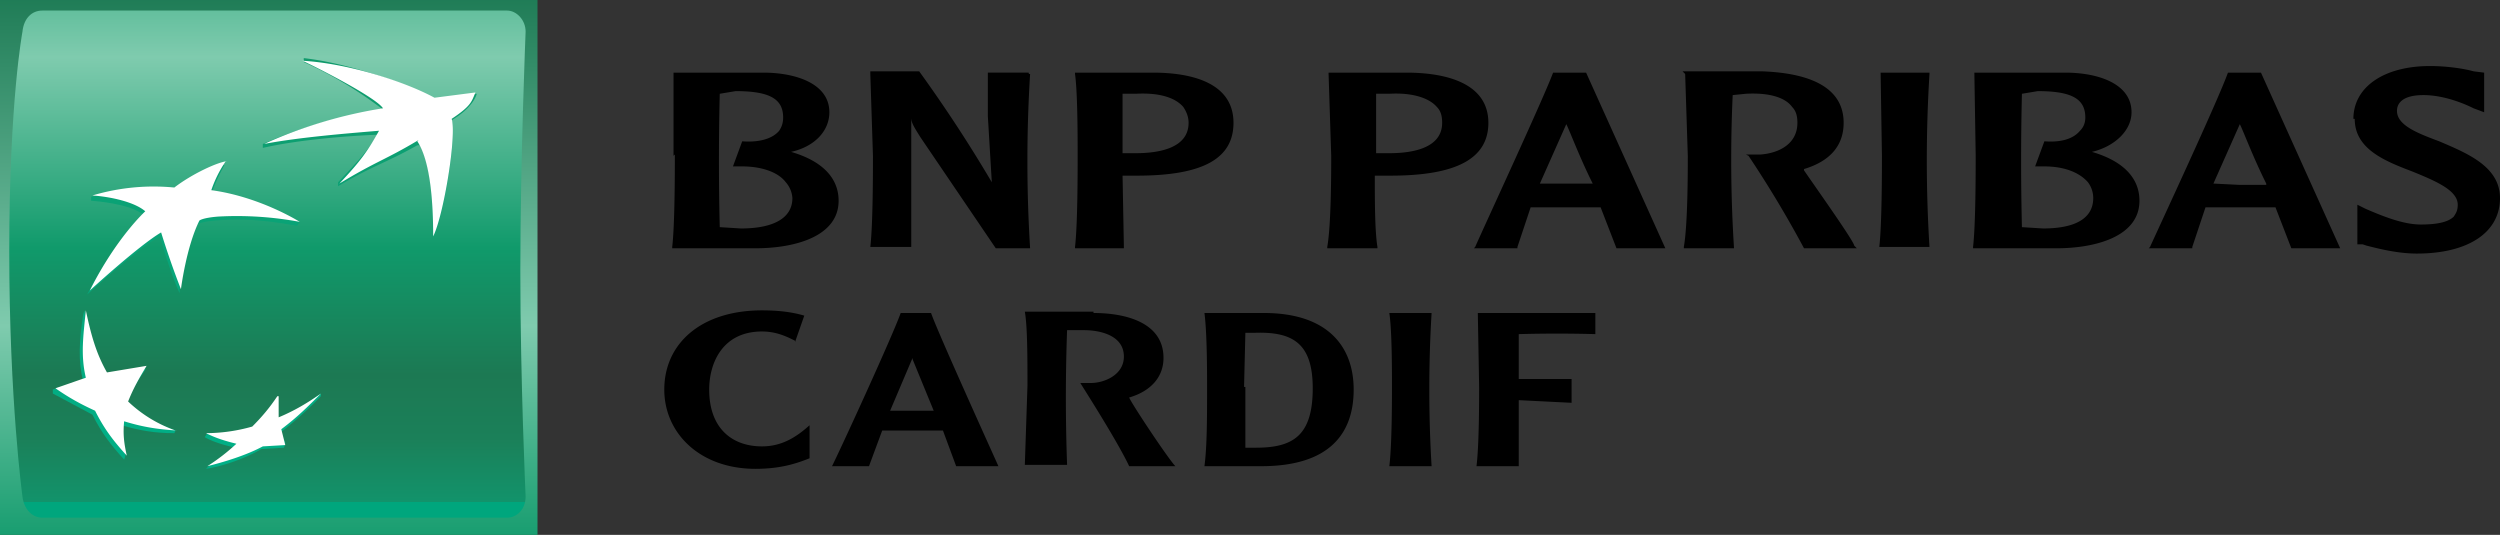 <svg xmlns="http://www.w3.org/2000/svg" width="189.3" height="40.5">
  <rect width="100%" height="100%" fill="#333333" stroke="none"/>
  <defs>
    <linearGradient id="a" x1="20.3" x2="20.3" y1="-1" y2="41.8" gradientUnits="userSpaceOnUse">
      <stop offset="0" stop-color="#1C7953"/>
      <stop offset=".6" stop-color="#7FCBAE"/>
      <stop offset="1" stop-color="#109A6B"/>
    </linearGradient>
    <linearGradient id="b" x1="20.3" x2="20.3" y1="-10.1" y2="38" gradientUnits="userSpaceOnUse">
      <stop offset="0" stop-color="#109A6B"/>
      <stop offset=".3" stop-color="#7FCBAE"/>
      <stop offset=".6" stop-color="#109A6B"/>
      <stop offset=".8" stop-color="#1C7953"/>
      <stop offset=".9" stop-color="#1B8059"/>
      <stop offset="1" stop-color="#12936B"/>
      <stop offset="1" stop-color="#00A67D"/>
    </linearGradient>
    <linearGradient id="c" x1="28" x2="28" y1="35.3" y2="4.2" gradientUnits="userSpaceOnUse">
      <stop offset="0" stop-color="#00B087"/>
      <stop offset="1" stop-color="#109A6B"/>
    </linearGradient>
    <linearGradient id="d" x1="8.6" x2="8.6" y1="35.3" y2="4.2" gradientUnits="userSpaceOnUse">
      <stop offset="0" stop-color="#00B087"/>
      <stop offset="1" stop-color="#109A6B"/>
    </linearGradient>
    <linearGradient id="e" x1="14.7" x2="14.7" y1="35.3" y2="4.2" gradientUnits="userSpaceOnUse">
      <stop offset="0" stop-color="#00B087"/>
      <stop offset="1" stop-color="#109A6B"/>
    </linearGradient>
    <linearGradient id="f" x1="19.9" x2="19.9" y1="35.3" y2="4.2" gradientUnits="userSpaceOnUse">
      <stop offset="0" stop-color="#00B087"/>
      <stop offset="1" stop-color="#109A6B"/>
    </linearGradient>
  </defs>
  <rect width="40.7" height="40.5" fill="url(#a)" rx="0" ry="0"/>
  <path fill="url(#b)" fill-rule="evenodd" d="M39.4 20.5c0 8.4.4 17.1.4 17.1 0 1-.7 1.6-1.4 1.6H3.2c-.8 0-1.4-.7-1.5-1.6 0 0-1-7.3-1-18.6s1-16.6 1-16.6c.1-1 .7-1.6 1.5-1.6h35.2c.7 0 1.4.7 1.4 1.6 0 0-.4 9.6-.4 18.1z"/>
  <g fill-rule="evenodd">
    <path fill="url(#c)" d="M31.6 11c-2.5 1.4-3.3 1.5-6 3.1v-.3c1.5-1.6 2.1-2.2 3-3.6-2.5.1-6.1.4-8.7 1v-.3A36 36 0 0 1 29 8.3a30 30 0 0 0-6-3.6v-.3c3.5.4 8 2 9.9 3.1l3.2-.4s-.2 1-1.9 2c.4 1.1-.6 7.3-1.4 8.9 0-2.5-.2-5.7-1-7z"/>
    <path fill="url(#d)" d="m13.2 32.8.1-.2c-1.3-.5-2.6-1-3.7-2 .3-.9.7-1.6 1.4-2.6v-.2c-1 .1-2.1.6-3.1.7-.8-1.3-1.1-3.2-1.5-5l-.1.3c-.3 2-.4 3.5 0 5.1-.9.2-1.6.3-2.3.6v.3l3 1.6c.7 1.4 1.4 2.3 2.4 3.4l.1-.3c-.1-.8-.4-1.4-.3-2.3 1.4.4 2.5.6 4 .6z"/>
    <path fill="url(#e)" d="M17 12.5s-.6 1-1 2.2h-.1c3.1.5 6 1.7 6.8 2.1l-.2.3c-3.2-.6-5-.5-6.2-.4-1.2.1-1.4.3-1.4.3-.7 1.5-1.1 4-1.3 4.9v.3c-.7-1.5-1.5-4.3-1.5-4.3-1.7.9-5.5 4.4-5.5 4.4 2.1-4.1 4.3-6 4.3-6-.8-.7-2.7-1-4-1.1v-.3c1-.3 2.7-.4 4-.4H13c1.3-1 3.2-2 3.8-2z"/>
    <path fill="url(#f)" d="m21 30.3-2 2.3c-1 .3-2.4.2-3.3.2l-.2.3c.7.4 1.5.6 2.3.8l-2 1.4-.2.2c1.3-.2 3-.8 4.2-1.5l1.7-.1.1-.3c0-.3-.3-.4-.3-.9a28 28 0 0 0 3-2.7v-.2c-.9.6-2.1 1.6-3.2 2l-.2-1.5z"/>
    <path fill="#FFF" d="M31.7 10.6c-2.5 1.5-3.2 1.6-6 3.3 1.6-1.7 2.1-2.4 3-4-2.4.2-6.1.5-8.7 1a35 35 0 0 1 9-2.7c-.5-.8-5-3.1-6.1-3.6 3.5.2 7.8 1.6 10 2.8L36 7c-.3.7-.3 1-1.8 2 .4 1.2-.6 7.3-1.4 8.9 0-2.5-.2-5.7-1.2-7.2zm-18.4 22a10 10 0 0 1-3.6-2.2c.4-1 .8-1.7 1.4-2.7l-3 .5c-.8-1.4-1.2-2.8-1.6-4.7-.2 2-.4 3.4 0 5.1l-2.3.8c1 .7 1.9 1.2 3 1.7.7 1.4 1.4 2.3 2.4 3.4-.2-.9-.3-1.6-.2-2.6 1.3.4 2.4.6 4 .7zm3.8-20.4a9 9 0 0 0-1.1 2.2c3.7.5 6.7 2.4 6.7 2.4a26 26 0 0 0-6.2-.4c-1.2.1-1.4.3-1.4.3-1 2-1.4 5.2-1.4 5.2a64 64 0 0 1-1.5-4.3c-1.7 1-5.4 4.4-5.4 4.4 2-4 4.2-6 4.2-6-.8-.7-2.6-1.1-4-1.2a16.2 16.2 0 0 1 6.2-.6c1.3-1 3.2-1.9 4-2zM21 30c-.6.9-1.2 1.6-1.9 2.3a13 13 0 0 1-3.5.5c.8.4 1.5.6 2.3.8a15 15 0 0 1-2.2 1.7c1.2-.3 2.9-.8 4.2-1.5l1.7-.1-.3-1.2c1.2-.9 2-1.7 3-2.7-1 .7-2 1.3-3.2 1.8V30z"/>
  </g>
  <path fill-rule="evenodd" d="M51 11.8V5.5h6.8c2.4 0 5 .8 5 3 0 1.4-1.1 2.6-2.9 3 2.4.7 3.6 2 3.6 3.7 0 2.7-3.3 3.6-6.3 3.6h-6.3v-.1c.2-1.7.2-5.7.2-7zm8.3-2.9c0-1.4-1-2-3.6-2l-1.2.2a207.8 207.8 0 0 0 0 10.1l1.6.1c2.5 0 3.9-.8 3.9-2.3a2 2 0 0 0-.5-1.2c-.6-.8-1.9-1.2-3.3-1.2h-.7l.7-1.9c1.3.1 2.3-.2 2.8-.8.2-.3.3-.6.3-1zm18.5-3.4h-3v3.3l.3 5a107.5 107.5 0 0 0-5.5-8.4h-3.7v.2l.2 6.2c0 1.2 0 5.2-.2 6.9H69V8.9c0 .4.2.7.7 1.5l5.7 8.4H78a106.4 106.4 0 0 1 0-13.2h-.1v-.1zm3.8 6.3c0-1.3 0-4.8-.2-6.2v-.1h5.9c2.8 0 6.1.7 6.1 3.8 0 2.7-2.3 4-7.3 4H85l.1 5.4v.1h-3.7v-.1c.2-1.7.2-5.7.2-7zm8-3.7c-.6-.7-1.8-1.1-3.6-1h-1v4.5h1c1.8 0 4-.4 4-2.3 0-.5-.2-.9-.4-1.2zm11.2 3.7-.2-6.2v-.1h5.9c2.8 0 6.2.7 6.2 3.8 0 2.7-2.4 4-7.4 4h-1.2c0 1.8 0 4.2.2 5.4v.1h-3.8v-.1c.3-1.7.3-5.7.3-7zm8-3.7c-.6-.7-1.9-1.1-3.6-1h-1v4.5h1c1.8 0 4-.4 4-2.3 0-.5-.1-.9-.4-1.2zm8.8-2.6h2.5l6 13.3h-3.7l-1.2-3.1h-5.3l-1 3v.1h-3.3l.1-.1c.7-1.6 5.2-11.3 5.9-13.2zm3 8.4c-1-2-1.7-3.9-2-4.5l-2 4.5h4zm7-8.3.2 6.2c0 1.2 0 5.2-.3 6.9v.1h3.8a106.4 106.4 0 0 1-.1-11.6l1-.1c1.8-.1 3 .3 3.5 1 .3.3.4.7.4 1.2 0 1.6-1.4 2.3-2.8 2.4h-1.1l.2.1a84 84 0 0 1 4.2 7h4l-.2-.2c0-.3-2.7-4.1-3.8-5.7v-.1c2-.6 3-1.8 3-3.5 0-3.1-3.4-3.8-6.2-3.9h-6l.2.2zm18.4-.1h-3.6l.1 6.3c0 1.1 0 5.2-.2 6.9h3.8a106.4 106.4 0 0 1 0-13.1v-.1h-.1zm3.6 6.3-.1-6.2v-.1h6.9c2.4 0 5 .8 5 3 0 1.4-1.3 2.6-3 3 2.4.7 3.6 2 3.6 3.7 0 2.7-3.3 3.6-6.3 3.6h-6.3v-.1c.2-1.7.2-5.7.2-7zm8.3-2.9c0-1.4-1-2-3.6-2l-1.2.2a207.8 207.8 0 0 0 0 10.1l1.6.1c2.5 0 3.8-.8 3.8-2.3a2 2 0 0 0-.4-1.2c-.7-.8-1.9-1.2-3.3-1.2h-.7l.7-1.9c1.3.1 2.2-.2 2.7-.8q.4-.4.4-1zm10.8-3.4h2.5l6 13.3h-3.7l-1.2-3.1H167l-1 3v.1h-3.3l.1-.1c.4-.9 5.2-11.2 5.9-13.2zm2.9 8.4c-1-2-1.7-3.9-2-4.5l-2 4.5 2 .1h2zm6.7-4.9c0 2.3 2.3 3.2 4.4 4 1.7.7 3.4 1.4 3.4 2.5 0 .4-.1.6-.3.9-.4.4-1.2.6-2.5.6-1.2 0-2.6-.5-4.2-1.2l-.6-.3v3h.4l.3.1c.8.2 2.3.6 3.8.6 3.9 0 6.3-1.6 6.3-4.2 0-2.4-2.5-3.4-4.6-4.3-1.6-.6-3.2-1.2-3.2-2.3 0-.2 0-1.2 2-1.2 1.5 0 3 .6 3.8 1l.8.3v-3l-.8-.1c-.7-.2-2-.4-3.3-.4-3.5 0-5.8 1.6-5.8 4zM60.2 25.8c-.6-.3-1.4-.7-2.5-.7-3 0-4 2.4-4 4.4 0 2.9 1.7 4.3 4 4.3 1.5 0 2.6-.7 3.6-1.6v2.5c-1 .4-2.2.8-4.1.8-4.2 0-6.9-2.7-6.9-6 0-3.5 2.8-6 7.4-6 1.1 0 2.2.1 3.2.4l-.7 2zm15.4 9.5c-.9-2-4.7-10.4-5.1-11.6h-2.3c-.6 1.7-4.5 10.2-5.2 11.6h2.8l1-2.7h4.6l1 2.7h3.2zm-6.5-8.1 1.6 3.9h-3.3l1.7-4zm13.7-3.5c2.4 0 5.3.7 5.3 3.4 0 1.4-.9 2.5-2.6 3 .2.5 3 4.7 3.5 5.2h-3.5c-.7-1.5-2.5-4.4-3.7-6.3h.8c1 0 2.5-.6 2.5-2 0-1.7-2-2-3-2h-1.3a140.9 140.9 0 0 0 0 10.2h-3.2l.2-6c0-2 0-4.5-.2-5.6h5.2zm19.7 5.8c0-3.2-1.9-5.8-6.8-5.8h-4.5c.2 1.5.2 4.5.2 5.6 0 2.3 0 4.5-.2 6h4.3c5.2 0 7-2.5 7-5.8zm-8.3-.2.1-4.1h.7c2.9-.1 4.4.8 4.4 4.2 0 3.6-1.5 4.5-4.3 4.5h-.8v-4.6zm14.2-5.6a97.3 97.3 0 0 0 0 11.6h-3.2c.2-1.6.2-5.1.2-6.1 0-1.1 0-4.2-.2-5.5h3.2zm12.4 0v1.6a104.9 104.9 0 0 0-5.8 0v3.4h4v1.8l-4-.2v5h-3.2c.2-1.6.2-5 .2-6l-.1-5.6h9z"/>
</svg>
